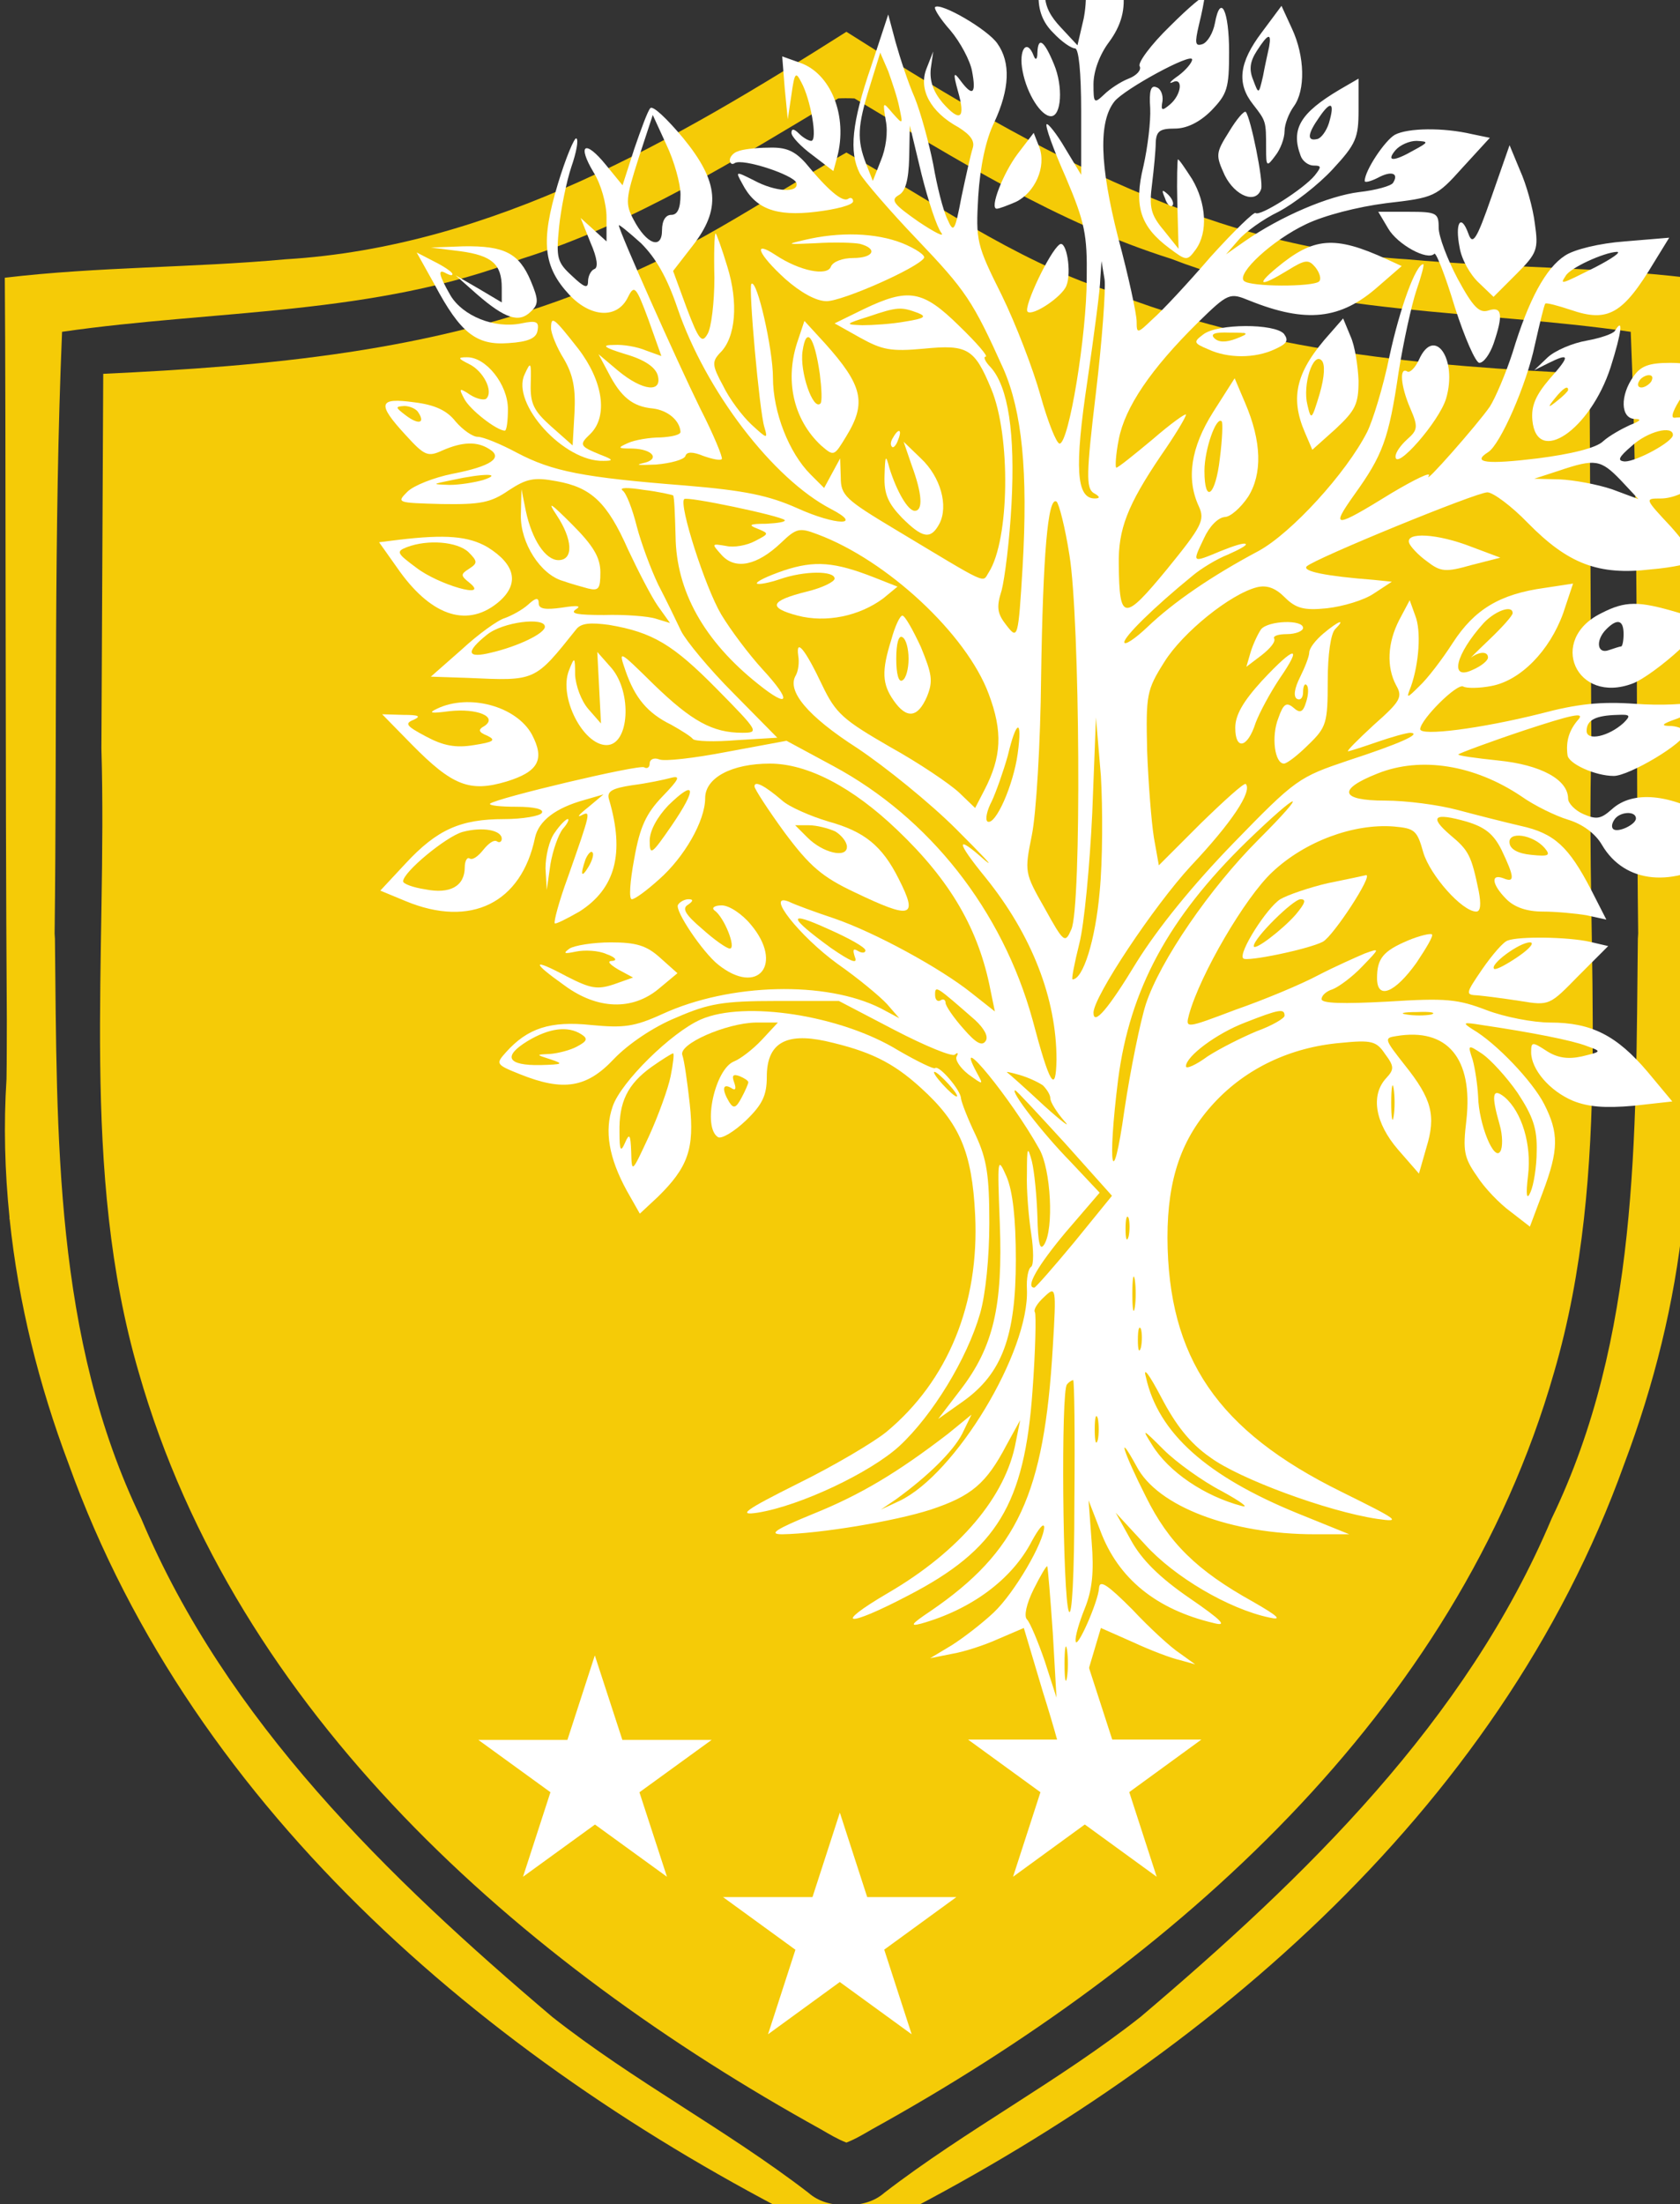 <svg xmlns:inkscape="http://www.inkscape.org/namespaces/inkscape" xmlns:sodipodi="http://sodipodi.sourceforge.net/DTD/sodipodi-0.dtd" xmlns="http://www.w3.org/2000/svg" xmlns:svg="http://www.w3.org/2000/svg" width="5.451mm" height="7.15mm" viewBox="0 0 5.451 7.15" version="1.1" id="svg1" xml:space="preserve" sodipodi:docname="automatic-save-0-2024_10_04_01_42_32-29676-1.svg" inkscape:version="1.3 (0e150ed6c4, 2023-07-21)"><rect x="0" y="0" width="5.451" height="7.15" fill="#333333" stroke="none"/><sodipodi:namedview id="namedview1" pagecolor="#ffffff" bordercolor="#666666" borderopacity="1.0" inkscape:showpageshadow="2" inkscape:pageopacity="0.0" inkscape:pagecheckerboard="0" inkscape:deskcolor="#d1d1d1" inkscape:document-units="mm" inkscape:zoom="2.7188833" inkscape:cx="217.55255" inkscape:cy="421.68048" inkscape:window-width="1920" inkscape:window-height="1001" inkscape:window-x="-9" inkscape:window-y="-9" inkscape:window-maximized="1" inkscape:current-layer="layer1"/><defs id="defs1"/><g inkscape:label="Layer 1" inkscape:groupmode="layer" id="layer1" style="display:inline" transform="translate(-41.907,-85.186)"><g id="g13" transform="matrix(0.08,0,0,0.08,33.451,27.772)" inkscape:export-filename="g13.svg" inkscape:export-xdpi="243.596" inkscape:export-ydpi="243.596"><path id="path12" style="fill:#f5cb07;fill-opacity:1" d="m 140.028,718.964 c -6.945,4.404 -14.339,8.722 -22.746,9.225 -3.789,0.348 -7.606,0.297 -11.387,0.748 0.048,5.997 0.013,20.082 0.082,30.081 -0.004,0.803 4.1e-4,1.607 -0.013,2.409 -0.12,1.873 -0.069,3.741 0.12,5.594 6.1e-4,0.024 7.1e-4,0.072 10e-4,0.096 0.002,-3e-5 0.004,-0.003 0.007,-0.003 0.353,3.386 1.183,6.717 2.39,9.917 5.108,14.25 17.451,24.548 30.643,31.094 0.264,0.226 0.578,0.341 0.904,0.377 0.327,-0.036 0.64,-0.151 0.904,-0.377 13.191,-6.546 25.537,-16.844 30.645,-31.094 1.206,-3.2 2.037,-6.531 2.39,-9.917 0.002,1.6e-4 0.004,0.003 0.007,0.003 6.1e-4,-0.023 7.1e-4,-0.073 10e-4,-0.096 0.188,-1.852 0.24,-3.72 0.12,-5.593 -0.014,-0.796 -0.01,-1.594 -0.014,-2.391 0.069,-10.001 0.032,-24.098 0.081,-30.099 -3.781,-0.451 -7.598,-0.399 -11.387,-0.748 -8.407,-0.503 -15.801,-4.821 -22.746,-9.225 z m 0,2.695 c 0.109,-3e-4 0.219,0.002 0.33,0.008 4.102,2.453 8.225,5.048 12.834,6.5 5.968,2.311 12.416,2.062 18.647,2.963 0.341,8.127 0.202,16.262 0.302,24.393 -0.006,0.063 -0.006,0.154 -0.013,0.214 -0.089,7.995 0.05,16.175 -3.498,23.516 -3.457,8.215 -9.997,14.543 -16.672,20.205 -3.302,2.603 -7.061,4.571 -10.385,7.127 -0.414,0.365 -0.951,0.508 -1.545,0.506 -0.594,0.003 -1.132,-0.14 -1.545,-0.506 -3.324,-2.556 -7.083,-4.524 -10.385,-7.127 -6.675,-5.662 -13.212,-11.989 -16.67,-20.205 -3.548,-7.341 -3.411,-15.521 -3.5,-23.516 -0.007,-0.06 -0.007,-0.149 -0.013,-0.212 0.101,-8.132 -0.039,-16.268 0.302,-24.396 6.231,-0.901 12.681,-0.652 18.648,-2.963 4.609,-1.452 8.73,-4.047 12.832,-6.5 0.111,-0.006 0.221,-0.008 0.33,-0.008 z m 0,2.201 c -3.447,1.946 -6.746,4.315 -10.561,5.588 -6.236,2.486 -12.94,3.077 -19.58,3.385 -0.025,5.064 -0.049,10.129 -0.074,15.193 0.247,8.429 -0.884,17.093 1.516,25.305 3.956,13.819 15.469,23.941 27.664,30.684 0.336,0.195 0.672,0.398 1.035,0.539 0.363,-0.141 0.701,-0.344 1.037,-0.539 12.195,-6.743 23.706,-16.864 27.662,-30.684 2.399,-8.212 1.269,-16.875 1.516,-25.305 -0.025,-5.064 -0.049,-10.129 -0.074,-15.193 -6.64,-0.307 -13.344,-0.899 -19.58,-3.385 -3.814,-1.272 -7.113,-3.642 -10.561,-5.588 z m -32.246,29.534 c 7.5e-4,0.006 10e-4,0.007 0.002,0.013 2.3e-4,0.01 -2.2e-4,0.017 0,0.026 -5.1e-4,-0.013 -0.001,-0.026 -0.002,-0.039 z m 64.492,0.003 c -3.9e-4,0.01 -0.001,0.02 -0.002,0.03 1.7e-4,-0.007 -1.8e-4,-0.013 0,-0.02 5.7e-4,-0.004 10e-4,-0.005 0.002,-0.01 z"/></g><g transform="matrix(0.002,0,0,-0.002,40.255,92.923)" fill="#000000" stroke="none" id="g48" style="fill:#ffffff"><path d="m 2541,3972 c -38,-76 -40,-124 -6,-157 13,-14 29,-25 35,-25 6,0 10,-38 10,-102 v -103 l -26,43 c -14,24 -28,41 -30,39 -3,-2 11,-41 31,-86 31,-73 35,-93 34,-164 0,-92 -29,-268 -44,-268 -5,0 -19,35 -31,78 -12,43 -40,116 -63,163 -41,82 -42,88 -38,160 3,47 12,92 26,120 25,54 27,97 5,128 -16,23 -92,67 -101,59 -2,-3 9,-20 25,-38 16,-19 32,-49 35,-66 7,-37 1,-42 -19,-15 -11,15 -12,12 -4,-17 13,-45 4,-52 -25,-19 -15,18 -21,35 -19,55 l 4,28 -11,-28 c -13,-33 6,-70 52,-95 19,-12 27,-22 23,-34 -3,-9 -11,-45 -18,-78 -11,-58 -13,-60 -23,-37 -7,14 -17,54 -23,89 -7,35 -20,83 -30,108 -11,25 -24,65 -31,90 l -12,45 -28,-85 c -31,-90 -36,-138 -18,-173 7,-12 48,-60 93,-107 79,-83 90,-99 140,-210 30,-69 40,-166 31,-321 -7,-117 -8,-118 -26,-95 -15,19 -17,29 -8,57 5,19 13,82 16,140 6,114 -5,190 -34,222 -9,9 -12,17 -8,17 5,0 -15,23 -43,50 -59,58 -82,62 -155,27 l -47,-23 41,-23 c 36,-20 50,-23 104,-18 71,7 82,0 109,-65 32,-76 30,-245 -4,-298 -11,-17 3,-23 -152,70 -80,48 -88,55 -88,84 l -1,31 -13,-24 -13,-24 -22,22 c -35,35 -61,101 -61,157 0,46 -26,161 -35,152 -5,-5 13,-206 21,-232 6,-20 5,-20 -21,4 -15,14 -36,42 -46,63 -18,33 -18,39 -5,53 26,25 30,82 12,140 -9,30 -18,54 -19,54 -2,0 -3,-33 -2,-72 0,-40 -5,-81 -11,-91 -9,-16 -14,-11 -34,42 l -22,60 31,40 c 47,60 44,104 -15,176 -26,31 -49,53 -53,48 -4,-4 -15,-34 -26,-66 l -19,-59 -27,33 c -34,42 -47,33 -20,-12 12,-19 21,-51 21,-73 v -39 l -21,19 -21,19 16,-40 c 11,-25 13,-41 6,-43 -5,-2 -10,-11 -10,-20 0,-12 -6,-10 -26,9 -24,22 -26,29 -21,79 3,30 12,74 20,98 8,23 12,44 8,46 -3,2 -17,-31 -30,-74 -28,-93 -24,-134 19,-180 35,-37 78,-39 95,-3 10,20 13,17 33,-37 l 21,-59 -25,9 c -14,6 -37,10 -52,9 -21,0 -17,-4 19,-15 31,-9 48,-21 52,-34 8,-29 -24,-26 -64,7 l -32,27 16,-30 c 20,-39 39,-55 72,-58 25,-3 44,-20 45,-38 0,-5 -15,-8 -32,-9 -18,0 -42,-4 -53,-9 -18,-8 -17,-9 7,-9 34,-1 46,-18 16,-24 -13,-3 -3,-3 22,-2 24,2 46,8 48,14 2,7 12,7 29,0 14,-5 28,-8 30,-5 2,2 -13,39 -35,82 -37,75 -132,288 -132,297 0,2 16,-11 36,-29 24,-24 42,-55 59,-105 46,-135 155,-277 249,-326 54,-28 8,-27 -54,1 -47,21 -86,29 -182,37 -166,13 -216,23 -273,53 -26,14 -55,26 -64,26 -8,0 -24,11 -36,25 -14,18 -34,27 -67,31 -58,8 -61,-2 -14,-53 31,-34 36,-36 60,-25 32,14 56,15 76,2 23,-14 2,-28 -60,-40 -30,-6 -63,-19 -73,-29 -18,-18 -17,-18 55,-20 63,-1 80,2 109,22 29,19 41,22 78,15 56,-10 82,-34 116,-111 16,-34 37,-75 48,-91 l 20,-28 -23,7 c -12,4 -50,7 -84,6 -42,0 -56,2 -46,9 10,6 3,7 -22,3 -28,-4 -38,-2 -38,7 0,10 -5,9 -17,-2 -10,-9 -27,-18 -38,-22 -11,-3 -43,-26 -70,-51 l -50,-44 60,-2 c 111,-5 108,-6 176,79 8,10 23,11 53,7 71,-12 104,-32 175,-104 68,-69 69,-71 41,-71 -48,0 -82,19 -143,78 -58,57 -58,57 -46,22 15,-43 35,-68 74,-87 16,-9 32,-19 35,-23 3,-4 35,-5 71,-2 l 66,4 -71,72 c -39,39 -77,85 -85,101 -8,17 -24,50 -37,75 -12,25 -28,68 -35,95 -7,28 -17,54 -23,58 -6,5 9,5 34,1 25,-3 46,-8 48,-9 2,-2 3,-31 4,-66 1,-89 46,-170 134,-240 51,-41 55,-28 7,24 -22,24 -52,64 -67,89 -26,44 -69,178 -60,187 4,5 156,-27 163,-34 2,-3 -11,-5 -30,-6 -27,0 -30,-2 -14,-8 19,-8 19,-8 -4,-20 -13,-7 -34,-11 -47,-8 -24,4 -24,4 -7,-15 22,-24 57,-17 96,20 25,24 30,25 59,14 113,-42 242,-162 278,-259 23,-61 21,-102 -7,-156 l -15,-29 -26,25 c -15,14 -65,48 -112,74 -76,44 -88,54 -110,100 -28,59 -43,77 -39,48 2,-11 0,-25 -4,-32 -15,-25 19,-66 100,-118 45,-30 118,-89 160,-131 43,-43 64,-65 47,-51 -48,43 -48,32 1,-28 75,-93 115,-196 115,-295 -1,-57 -11,-41 -39,65 -49,177 -167,327 -323,411 l -76,41 -97,-18 c -52,-10 -102,-16 -110,-12 -8,3 -15,0 -15,-7 0,-6 -4,-9 -9,-6 -8,5 -240,-50 -250,-59 -2,-3 17,-5 43,-5 29,0 45,-4 41,-10 -3,-5 -31,-10 -61,-10 -71,0 -109,-17 -160,-72 l -41,-44 41,-17 c 106,-44 188,-3 210,103 6,27 33,48 80,61 l 31,9 -25,-21 c -14,-11 -19,-17 -11,-13 16,8 16,7 -22,-101 -14,-38 -23,-72 -21,-74 1,-2 19,7 40,19 58,37 74,94 48,182 -4,13 5,18 38,23 24,3 52,9 63,12 16,4 12,-3 -14,-30 -27,-28 -37,-50 -46,-101 -7,-37 -9,-66 -4,-66 5,0 24,14 44,32 41,36 75,95 75,132 0,33 43,56 105,56 61,0 134,-38 207,-108 86,-82 132,-161 151,-260 l 7,-34 -38,30 c -50,40 -156,98 -223,121 -30,10 -63,22 -73,27 -40,16 17,-56 79,-101 33,-23 69,-53 80,-65 l 20,-23 -30,16 c -89,45 -245,41 -354,-9 -46,-21 -63,-23 -116,-18 -66,7 -103,-5 -138,-44 -17,-19 -17,-20 23,-36 70,-28 108,-22 152,25 23,24 64,52 101,67 53,23 76,27 163,27 h 101 l 90,-47 c 50,-26 94,-44 98,-40 5,4 6,3 3,-3 -3,-5 5,-18 19,-29 25,-18 25,-18 13,4 -39,73 57,-44 102,-125 19,-33 24,-130 8,-155 -7,-11 -10,2 -11,45 -1,33 -5,74 -9,90 -7,26 -8,23 -8,-20 -1,-27 3,-72 7,-98 4,-26 4,-50 0,-53 -5,-3 -8,-19 -7,-37 4,-101 -116,-300 -207,-343 l -30,-14 25,17 c 51,37 92,77 107,106 l 15,31 -38,-31 c -82,-63 -142,-99 -219,-130 -61,-25 -73,-33 -50,-33 61,1 182,21 241,40 66,22 90,42 123,105 l 22,40 -7,-35 c -16,-89 -92,-178 -207,-245 -92,-54 -68,-57 33,-4 143,74 188,148 201,331 5,67 6,124 4,128 -3,4 4,15 15,25 19,18 20,17 14,-81 -14,-239 -57,-332 -199,-429 -30,-20 -34,-25 -15,-20 82,23 148,72 180,134 11,20 19,30 20,23 0,-24 -48,-107 -82,-139 -18,-17 -49,-41 -68,-53 l -35,-21 35,7 c 19,3 53,14 75,24 l 42,18 31,-104 c 18,-57 33,-111 33,-121 1,-10 5,3 9,29 5,26 18,81 30,122 l 22,74 52,-23 c 28,-13 62,-26 76,-29 l 25,-7 -25,18 c -14,9 -49,41 -77,71 -40,40 -53,49 -54,35 -1,-22 -37,-103 -38,-86 -1,7 6,31 15,53 12,30 15,59 11,108 l -5,67 19,-49 c 29,-78 91,-128 184,-150 23,-6 14,4 -40,41 -48,33 -77,62 -94,93 l -25,45 48,-52 c 47,-52 135,-104 201,-118 22,-5 15,2 -27,26 -90,50 -136,95 -173,170 -36,71 -49,111 -15,49 34,-65 153,-110 289,-110 h 56 l -84,34 c -147,60 -226,130 -246,221 -5,18 5,5 25,-33 23,-44 46,-74 79,-97 47,-35 191,-88 271,-100 41,-6 35,-2 -58,44 -201,99 -281,217 -282,412 0,96 23,162 76,219 52,56 124,90 205,97 50,5 58,3 72,-18 15,-20 15,-25 2,-39 -26,-28 -18,-73 19,-116 l 34,-39 12,42 c 16,52 9,79 -35,134 -33,42 -34,44 -14,47 83,14 125,-36 114,-136 -6,-50 -4,-61 17,-91 12,-19 37,-45 55,-58 l 31,-24 21,56 c 26,69 26,96 2,143 -19,37 -78,99 -116,121 -17,11 -16,12 15,7 81,-12 147,-25 170,-34 25,-9 25,-9 -8,-17 -23,-5 -40,-2 -57,9 -23,15 -25,15 -25,-2 0,-28 30,-63 68,-79 25,-10 52,-12 98,-8 l 63,7 -40,48 c -50,59 -91,80 -158,80 -28,0 -74,9 -103,20 -47,18 -66,20 -160,14 -74,-4 -108,-3 -108,4 0,6 8,13 18,16 10,4 32,20 48,37 29,30 29,30 4,21 -14,-6 -48,-21 -75,-35 -28,-15 -88,-40 -134,-56 -82,-31 -82,-31 -76,-8 18,65 91,190 135,231 53,50 132,79 197,74 34,-3 38,-6 48,-42 11,-37 63,-96 86,-96 7,0 8,12 4,33 -12,58 -16,66 -46,91 -35,30 -27,37 26,22 30,-9 44,-20 57,-46 21,-44 22,-54 3,-46 -21,8 -19,-10 5,-34 13,-13 33,-20 59,-20 21,0 53,-3 71,-6 l 32,-7 -25,49 c -36,69 -59,91 -114,103 -26,6 -73,18 -103,26 -30,8 -82,15 -117,15 -73,0 -78,18 -12,44 70,28 157,14 233,-37 21,-15 56,-32 76,-38 23,-7 44,-22 55,-41 37,-63 116,-70 193,-19 l 41,27 -56,35 c -67,40 -128,46 -162,15 -18,-16 -25,-17 -46,-8 -14,6 -25,18 -25,25 0,31 -44,55 -113,62 -38,4 -67,8 -65,10 2,2 50,20 107,39 76,25 98,30 88,18 -15,-17 -21,-35 -18,-58 1,-14 45,-34 75,-34 25,0 116,54 116,70 0,5 -10,10 -22,11 -19,0 -17,3 9,12 18,7 38,18 45,25 11,11 8,12 -13,3 -15,-5 -60,-7 -100,-4 -56,4 -94,0 -154,-16 -96,-24 -195,-37 -195,-25 1,16 60,75 70,69 5,-3 26,-3 46,1 47,9 94,57 116,118 l 16,48 -46,-7 c -73,-10 -114,-35 -149,-89 -18,-28 -42,-59 -54,-70 -21,-21 -22,-21 -14,-1 13,37 17,90 7,115 l -9,25 -17,-32 c -19,-37 -21,-76 -5,-106 11,-19 7,-26 -36,-64 -26,-24 -45,-43 -42,-43 2,0 24,7 47,15 23,8 48,15 54,15 20,-1 -18,-18 -101,-45 -80,-27 -85,-30 -186,-134 -66,-68 -122,-137 -157,-193 -46,-76 -70,-104 -70,-82 0,26 98,173 158,238 66,70 100,121 89,133 -3,2 -35,-27 -73,-64 l -68,-68 -8,45 c -4,25 -9,88 -11,141 -2,91 -1,98 28,144 30,48 107,110 150,121 16,4 30,-1 45,-16 18,-18 31,-22 69,-18 26,3 60,13 76,24 l 29,19 -29,3 c -78,6 -117,14 -109,22 14,13 275,120 293,120 9,0 39,-22 66,-50 65,-66 114,-85 199,-75 36,3 68,10 71,15 2,4 -15,28 -38,54 -43,46 -43,46 -17,46 38,0 88,38 117,88 l 25,42 -53,1 c -30,1 -60,1 -66,0 -8,-1 -2,14 12,35 14,20 25,41 25,45 0,5 -20,9 -44,9 -35,0 -48,-5 -60,-22 -22,-31 -21,-68 2,-69 12,0 10,-3 -8,-10 -13,-6 -33,-17 -43,-26 -11,-11 -52,-21 -107,-28 -82,-10 -107,-7 -80,10 20,12 63,111 76,174 8,35 15,65 17,67 1,2 20,-3 41,-10 61,-21 85,-7 136,78 l 24,39 -72,-6 c -41,-3 -82,-13 -97,-23 -31,-20 -59,-71 -85,-157 -11,-34 -28,-74 -37,-88 -20,-29 -110,-131 -99,-112 4,7 -23,-6 -60,-28 -94,-58 -100,-58 -61,-3 46,64 56,90 72,199 8,50 21,109 29,133 8,23 13,42 11,42 -12,0 -38,-71 -55,-150 -10,-49 -27,-104 -36,-122 -34,-67 -123,-164 -176,-193 -77,-41 -138,-83 -180,-123 -21,-20 -38,-31 -38,-25 0,9 46,55 111,108 13,11 39,27 57,34 18,8 31,15 29,17 -2,3 -20,-3 -40,-11 -48,-20 -47,-20 -28,20 9,20 23,34 34,35 9,0 26,15 38,33 23,37 22,89 -5,152 l -17,40 -35,-55 c -36,-57 -44,-108 -23,-153 10,-22 5,-32 -52,-102 -70,-85 -77,-84 -78,8 -1,57 14,96 68,176 23,33 41,63 41,67 0,3 -24,-14 -54,-40 -30,-25 -56,-46 -59,-46 -2,0 -1,21 4,46 10,52 52,114 128,189 50,49 52,49 84,36 92,-37 148,-31 209,23 l 38,33 -24,11 c -85,39 -119,36 -179,-14 -35,-29 -26,-31 18,-4 29,18 34,18 45,5 7,-9 10,-19 6,-23 -10,-9 -112,-9 -122,1 -12,12 46,66 101,92 29,14 83,28 130,34 78,9 81,10 124,58 l 44,48 -29,6 c -47,11 -104,10 -125,-1 -16,-9 -49,-58 -49,-75 0,-3 9,-1 21,5 22,12 35,8 25,-8 -3,-5 -28,-12 -55,-15 -49,-6 -127,-39 -186,-80 l -30,-21 20,23 c 11,13 40,34 65,46 25,13 65,44 88,69 38,41 42,51 42,96 v 51 l -31,-18 c -64,-38 -79,-64 -63,-107 3,-9 13,-16 21,-16 13,0 13,-2 2,-16 -18,-22 -89,-67 -96,-61 -2,3 -35,-29 -73,-71 -37,-43 -79,-88 -94,-101 -25,-24 -26,-24 -26,-4 0,12 -13,73 -30,136 -30,118 -32,188 -6,221 16,20 126,80 126,68 0,-5 -10,-17 -22,-26 -13,-9 -17,-14 -10,-11 18,9 15,-20 -4,-36 -13,-11 -15,-10 -12,6 1,10 -3,20 -10,22 -9,4 -12,-6 -10,-34 1,-21 -4,-63 -11,-94 -16,-65 -5,-98 42,-133 28,-21 29,-21 43,-2 20,28 17,75 -6,114 -11,17 -21,32 -23,32 -1,0 -2,-33 -1,-72 l 2,-73 -24,30 c -21,25 -24,37 -19,75 3,25 6,55 6,68 1,18 7,22 31,22 19,0 40,10 59,29 26,27 29,36 29,95 0,68 -14,96 -23,47 -3,-16 -12,-31 -20,-34 -12,-4 -13,1 -6,31 5,20 9,41 9,45 0,5 -25,-16 -56,-47 -31,-30 -53,-60 -49,-65 3,-6 -5,-15 -18,-20 -13,-5 -31,-17 -40,-26 -16,-15 -17,-14 -17,17 0,21 10,48 25,68 40,54 31,108 -34,204 l -19,29 z m 43,-134 -10,-43 -27,29 c -33,35 -34,61 -5,128 l 22,51 14,-61 c 11,-44 12,-73 6,-104 z m -299,-144 c 6,-28 6,-28 -11,-9 -16,19 -16,19 -11,-12 4,-19 0,-46 -8,-65 l -13,-33 -11,28 c -15,39 -14,61 6,125 l 17,55 13,-30 c 6,-17 15,-43 18,-59 z m 697,-25 c -4,-13 -13,-25 -19,-26 -17,-4 -16,8 3,35 19,28 26,25 16,-9 z M 1930,3553 c 0,-23 -5,-33 -15,-33 -9,0 -15,-9 -15,-25 0,-32 -25,-23 -46,17 -14,26 -13,34 8,100 l 23,70 22,-48 c 13,-27 23,-64 23,-81 z m 423,-62 c 6,-8 -10,0 -37,18 -40,28 -46,35 -32,43 11,6 16,24 17,61 l 1,52 19,-79 c 11,-44 25,-86 32,-95 z m 767,134 c -33,-19 -46,-19 -30,0 7,8 22,15 34,15 20,-1 20,-2 -4,-15 z m 294,-190 c -56,-28 -58,-29 -48,-14 7,13 62,38 83,39 8,0 -8,-11 -35,-25 z m -810,-203 c -16,-133 -16,-155 -4,-163 11,-6 11,-9 2,-9 -30,0 -33,50 -12,190 11,76 21,151 21,166 l 2,29 5,-30 c 2,-16 -4,-99 -14,-183 z m -289,129 c 15,-6 11,-9 -20,-14 -22,-4 -53,-6 -70,-6 -29,1 -28,2 10,14 47,16 53,16 80,6 z m 1190,-111 c -3,-5 -11,-10 -16,-10 -6,0 -7,5 -4,10 3,6 11,10 16,10 6,0 7,-4 4,-10 z m -2000,-51 c 11,-17 0,-20 -21,-4 -17,13 -17,14 -2,15 9,0 20,-5 23,-11 z m 1300,-74 c -7,-61 -25,-75 -25,-20 0,34 19,89 28,80 2,-2 1,-29 -3,-60 z m 735,38 c 0,-11 -59,-43 -78,-43 -13,1 -10,7 11,25 26,24 67,34 67,18 z m -85,-73 29,-31 -43,16 c -24,8 -62,15 -85,16 l -41,1 40,13 c 59,20 68,18 100,-15 z m -1845,0 c -14,-4 -38,-8 -55,-8 -29,1 -29,1 5,8 50,11 83,11 50,0 z m 951,-122 c 17,-103 20,-571 3,-607 -10,-23 -12,-22 -43,34 -33,58 -33,59 -21,119 7,34 14,149 15,256 3,199 11,294 25,285 4,-3 14,-42 21,-87 z m 719,-94 c 0,-4 -17,-23 -38,-43 -21,-20 -34,-33 -28,-28 13,9 26,9 26,-1 0,-5 -11,-14 -25,-20 -38,-18 -28,25 18,76 19,20 47,30 47,16 z m -1570,-22 c 0,-11 -44,-32 -87,-42 -40,-10 -42,1 -7,29 26,21 94,29 94,13 z m 1750,-156 c -24,-22 -60,-30 -60,-13 0,18 15,25 50,26 21,1 22,-1 10,-13 z m -850,-274 c -7,-79 -27,-142 -44,-142 -2,0 3,26 11,58 8,31 17,127 21,212 l 6,155 8,-95 c 3,-52 3,-137 -2,-188 z m -133,224 c -7,-51 -36,-117 -49,-110 -4,3 -1,18 7,33 7,15 19,49 26,74 14,59 24,61 16,3 z m -561,-116 c -33,-48 -36,-50 -36,-25 0,16 12,38 30,57 45,44 47,28 6,-32 z m 951,-24 c -78,-78 -159,-196 -182,-266 -9,-28 -25,-106 -35,-173 -19,-135 -28,-93 -10,51 19,146 82,262 208,385 89,86 104,88 19,3 z m 613,35 c 0,-10 -30,-24 -37,-17 -3,3 -2,9 2,15 8,13 35,15 35,2 z m -1840,-33 c 0,-5 -4,-7 -8,-4 -5,3 -14,-4 -22,-14 -8,-10 -17,-17 -22,-14 -4,3 -8,-4 -8,-14 0,-31 -24,-44 -64,-36 -20,3 -36,9 -36,13 0,15 69,72 96,80 33,9 64,3 64,-11 z m 1692,-15 c 10,-12 7,-14 -22,-11 -21,2 -34,9 -35,19 -3,20 38,14 57,-8 z m -1551,-30 c -12,-20 -14,-14 -5,12 4,9 9,14 11,11 3,-2 0,-13 -6,-23 z m 449,-136 c 0,-4 -5,-5 -12,-1 -8,5 -9,2 -5,-10 5,-12 -7,-7 -39,15 -70,51 -71,61 -5,31 34,-15 61,-30 61,-35 z m 178,-113 c 15,-14 22,-27 17,-34 -6,-9 -16,-3 -36,20 -16,18 -29,37 -29,42 0,5 -4,7 -8,4 -5,-3 -9,1 -9,9 0,16 2,14 65,-41 z m 502,7 c 0,-4 -20,-16 -45,-25 -24,-10 -60,-28 -80,-41 -19,-14 -35,-21 -35,-16 0,16 49,53 96,71 56,22 64,23 64,11 z m 238,2 c -10,-2 -28,-2 -40,0 -13,2 -5,4 17,4 22,1 32,-1 23,-4 z m -1379,-32 c 11,-7 10,-11 -7,-20 -11,-6 -31,-11 -44,-12 -23,-1 -23,-1 2,-9 21,-7 19,-8 -17,-9 -54,-1 -62,14 -21,39 35,21 65,25 87,11 z m 1519,-95 c 25,-38 32,-58 31,-95 0,-25 -5,-55 -10,-66 -6,-14 -8,-6 -4,27 6,50 -10,103 -38,127 -20,16 -22,4 -8,-45 5,-17 5,-37 1,-43 -10,-17 -35,44 -36,89 -1,19 -5,46 -9,60 -8,24 -8,25 16,9 13,-9 39,-37 57,-63 z m -770,12 c 6,-6 12,-15 12,-21 0,-6 10,-22 22,-36 13,-14 -2,-3 -32,24 -30,28 -57,52 -60,54 -3,2 6,0 20,-4 14,-4 31,-12 38,-17 z m 569,-50 c -2,-13 -4,-3 -4,22 0,25 2,35 4,23 2,-13 2,-33 0,-45 z m -533,-44 76,-85 -61,-75 c -34,-41 -63,-74 -65,-74 -15,0 5,35 51,90 l 55,64 -48,51 c -46,47 -98,115 -89,115 2,0 38,-39 81,-86 z m 103,-151 c -3,-10 -5,-4 -5,12 0,17 2,24 5,18 2,-7 2,-21 0,-30 z m 10,-115 c -2,-13 -4,-3 -4,22 0,25 2,35 4,23 2,-13 2,-33 0,-45 z m 10,-65 c -3,-10 -5,-4 -5,12 0,17 2,24 5,18 2,-7 2,-21 0,-30 z m -108,-250 c 0,-120 -4,-190 -9,-178 -10,23 -13,359 -3,368 3,4 8,7 10,7 2,0 3,-89 2,-197 z m 38,100 c -3,-10 -5,-2 -5,17 0,19 2,27 5,18 2,-10 2,-26 0,-35 z m 201,-83 c 31,-17 46,-28 32,-24 -60,16 -118,55 -145,99 -17,27 -16,27 19,-8 20,-20 63,-51 94,-67 z m -274,-230 6,-105 -19,59 c -11,32 -24,63 -29,68 -5,5 -1,25 11,49 11,22 21,39 22,37 1,-2 5,-50 9,-108 z m 23,-72 c -2,-13 -4,-3 -4,22 0,25 2,35 4,23 2,-13 2,-33 0,-45 z" id="path3-4" style="fill:#ffffff"/><path d="m 2873,3816 c -37,-49 -41,-83 -14,-117 21,-27 21,-27 21,-71 0,-30 1,-31 15,-12 8,10 15,28 15,40 0,11 7,29 15,40 19,26 18,81 -3,126 l -17,37 z m 12,-23 c -2,-10 -7,-31 -10,-48 -7,-30 -7,-30 -16,-6 -7,17 -5,30 6,47 18,28 24,30 20,7 z" id="path4-4" style="fill:#ffffff"/><path d="m 2509,3783 c 0,-11 -3,-13 -6,-5 -11,29 -25,10 -18,-25 7,-37 30,-73 46,-73 17,0 20,48 5,84 -16,39 -26,46 -27,19 z" id="path5-9" style="fill:#ffffff"/><path d="m 2099,3726 5,-51 6,40 c 5,36 7,38 16,20 15,-27 27,-95 16,-95 -4,0 -13,5 -20,12 -8,8 -12,8 -12,1 0,-6 15,-22 34,-36 l 34,-26 6,22 c 18,67 -10,137 -61,154 l -28,10 z" id="path6-1" style="fill:#ffffff"/><path d="m 2820,3655 c -22,-35 -22,-38 -7,-71 17,-34 51,-47 59,-22 4,12 -17,116 -25,125 -3,2 -15,-12 -27,-32 z" id="path7-9" style="fill:#ffffff"/><path d="m 2477,3619 c -24,-32 -46,-89 -34,-89 4,0 17,5 31,11 31,15 50,57 38,89 l -9,23 z" id="path8-6" style="fill:#ffffff"/><path d="m 2023,3623 c -7,-2 -13,-9 -13,-14 0,-6 4,-8 8,-5 13,8 95,-19 100,-32 5,-17 -34,-15 -69,4 -30,15 -30,15 -19,-5 21,-41 54,-54 120,-46 33,4 60,11 60,17 0,5 -4,7 -8,4 -9,-6 -32,13 -69,58 -18,20 -32,26 -60,25 -21,0 -44,-3 -50,-6 z" id="path9-5" style="fill:#ffffff"/><path d="m 3246,3550 c -25,-72 -31,-80 -38,-60 -12,33 -22,17 -14,-23 3,-19 17,-44 31,-57 l 24,-23 37,37 c 34,34 36,40 30,82 -3,25 -14,64 -24,86 l -17,41 z" id="path10-7" style="fill:#ffffff"/><path d="m 2716,3547 c 3,-10 9,-15 12,-12 3,3 0,11 -7,18 -10,9 -11,8 -5,-6 z" id="path12-2" style="fill:#ffffff"/><path d="m 3078,3498 c 15,-26 64,-53 75,-41 3,2 18,-36 33,-86 16,-50 34,-91 40,-91 7,0 17,14 23,31 16,47 14,61 -8,54 -15,-5 -25,5 -50,51 -17,32 -31,69 -31,83 0,24 -3,26 -49,26 h -49 z" id="path13-8" style="fill:#ffffff"/><path d="m 2130,3479 c -30,-7 -27,-7 19,-5 30,2 62,1 72,-1 30,-8 22,-23 -11,-23 -17,0 -33,-6 -36,-14 -6,-16 -51,-7 -90,19 -38,25 -28,1 16,-39 25,-22 50,-36 67,-36 26,0 148,54 158,70 3,4 -13,15 -35,24 -43,17 -102,19 -160,5 z" id="path14-0" style="fill:#ffffff"/><path d="m 2545,3472 c -16,-11 -59,-102 -52,-109 8,-8 56,24 63,42 9,22 0,75 -11,67 z" id="path15-6" style="fill:#ffffff"/><path d="m 1573,3461 c 51,-7 67,-21 67,-59 v -24 l -37,22 -38,22 35,-31 c 45,-39 68,-47 87,-28 13,12 13,19 0,50 -19,45 -43,57 -109,56 l -53,-2 z" id="path16-4" style="fill:#ffffff"/><path d="m 1531,3407 c 42,-79 68,-99 120,-95 32,2 45,8 47,20 3,15 -2,17 -26,12 -44,-9 -95,12 -115,45 -19,33 -22,45 -7,36 6,-3 10,-4 10,-1 0,3 -13,12 -29,20 l -29,15 z" id="path17-1" style="fill:#ffffff"/><path d="m 1720,3336 c 0,-8 9,-31 21,-50 15,-26 19,-48 17,-87 l -3,-53 -35,31 c -28,25 -34,37 -33,69 1,36 0,37 -10,15 -22,-47 64,-142 128,-140 17,0 16,2 -5,10 -34,14 -35,16 -16,34 29,29 20,86 -20,138 -40,51 -44,54 -44,33 z" id="path18-4" style="fill:#ffffff"/><path d="m 2121,3318 c -23,-65 -8,-130 37,-172 21,-18 21,-18 41,15 33,54 27,82 -35,151 l -33,36 z m 35,-56 c 3,-24 4,-45 1,-48 -12,-12 -34,52 -29,85 6,41 19,25 28,-37 z" id="path19-3" style="fill:#ffffff"/><path d="m 2984,3328 c -55,-61 -66,-103 -41,-161 l 12,-28 38,34 c 32,30 37,40 37,78 -1,24 -6,57 -13,72 l -12,29 z m -17,-98 c -13,-43 -14,-44 -20,-18 -8,32 9,86 23,72 6,-6 5,-26 -3,-54 z" id="path20-3" style="fill:#ffffff"/><path d="m 2778,3326 c -16,-12 -16,-14 8,-24 32,-15 76,-15 108,0 20,9 23,14 15,25 -15,17 -108,17 -131,-1 z m 53,-7 c -16,-6 -28,-6 -35,1 -7,7 1,10 25,9 32,0 33,-1 10,-10 z" id="path21-9" style="fill:#ffffff"/><path d="m 3446,3332 c -3,-5 -24,-12 -46,-16 -23,-4 -51,-16 -63,-27 l -22,-21 22,11 c 36,18 37,13 3,-25 -23,-27 -30,-44 -28,-67 7,-75 94,-16 127,86 18,57 21,82 7,59 z m -76,-96 c 0,-2 -8,-10 -17,-17 -16,-13 -17,-12 -4,4 13,16 21,21 21,13 z" id="path22-1" style="fill:#ffffff"/><path d="m 3128,3285 c -6,-13 -15,-22 -19,-19 -13,8 -11,-23 5,-60 13,-30 12,-35 -5,-50 -10,-9 -19,-21 -19,-28 0,-24 71,57 82,94 19,64 -19,119 -44,63 z" id="path23-8" style="fill:#ffffff"/><path d="m 1587,3278 c 23,-11 40,-44 28,-56 -3,-3 -15,-1 -26,6 -18,12 -19,11 -10,-6 9,-18 53,-52 66,-52 3,0 5,16 5,35 0,40 -36,85 -67,84 -15,0 -14,-2 4,-11 z" id="path24-6" style="fill:#ffffff"/><path d="m 2275,3159 c -4,-6 -5,-12 -2,-15 2,-3 7,2 10,11 7,17 1,20 -8,4 z" id="path25-1" style="fill:#ffffff"/><path d="m 2305,3114 c 17,-46 19,-74 5,-74 -11,0 -29,31 -41,69 -6,23 -7,22 -8,-12 -1,-30 6,-45 28,-68 34,-34 47,-36 61,-10 15,29 2,76 -30,106 l -28,27 z" id="path26-2" style="fill:#ffffff"/><path d="m 1671,3033 c -1,-45 32,-97 69,-107 11,-4 29,-9 40,-12 17,-4 20,-1 20,26 0,24 -11,43 -46,78 -35,35 -41,39 -25,15 26,-39 28,-73 3,-73 -21,0 -43,33 -53,80 l -7,35 z" id="path27-4" style="fill:#ffffff"/><path d="m 1473,2993 -32,-4 34,-48 c 53,-73 111,-91 161,-48 33,29 26,60 -19,88 -31,18 -68,21 -144,12 z m 113,-20 c 15,-15 15,-18 1,-27 -14,-9 -14,-11 1,-23 33,-27 -51,-3 -87,25 -31,23 -33,26 -15,33 34,13 82,9 100,-8 z" id="path28" style="fill:#ffffff"/><path d="m 3112,2988 c 2,-6 15,-20 29,-30 22,-17 30,-18 72,-6 l 47,12 -48,18 c -54,21 -106,24 -100,6 z" id="path29" style="fill:#ffffff"/><path d="m 2097,2943 c -26,-9 -45,-18 -43,-21 3,-2 19,1 37,7 40,14 89,14 89,1 0,-5 -20,-15 -45,-21 -60,-15 -64,-26 -15,-39 46,-12 100,-1 139,28 l 23,19 -38,15 c -64,25 -96,28 -147,11 z" id="path30" style="fill:#ffffff"/><path d="m 3424,2874 c -88,-43 -41,-149 51,-114 16,6 50,31 76,55 l 48,45 -51,15 c -64,19 -85,19 -124,-1 z m 36,-34 c 0,-11 -2,-20 -4,-20 -2,0 -11,-3 -20,-6 -19,-7 -22,16 -4,34 18,18 28,15 28,-8 z" id="path31" style="fill:#ffffff"/><path d="m 2272,2831 c -16,-51 -15,-72 4,-99 21,-30 39,-28 54,7 10,25 8,36 -10,80 -13,28 -26,51 -30,51 -4,0 -12,-17 -18,-39 z m 28,-31 c 0,-16 -4,-32 -10,-35 -6,-4 -10,10 -10,35 0,25 4,39 10,35 6,-3 10,-19 10,-35 z" id="path32" style="fill:#ffffff"/><path d="m 2872,2848 c -5,-7 -13,-24 -17,-37 l -7,-24 25,19 c 14,11 23,22 20,27 -2,4 7,7 21,7 14,0 26,5 26,10 0,14 -56,12 -68,-2 z" id="path33" style="fill:#ffffff"/><path d="m 2973,2841 c -13,-11 -23,-24 -23,-31 0,-6 -7,-24 -15,-40 -9,-18 -11,-31 -5,-35 6,-3 10,2 10,11 0,10 3,15 6,11 3,-3 3,-15 -1,-27 -5,-17 -10,-19 -21,-9 -11,9 -16,6 -24,-17 -12,-30 -6,-74 9,-74 5,0 23,14 40,31 29,28 31,35 31,103 0,43 5,77 12,84 18,18 6,14 -19,-7 z" id="path34" style="fill:#ffffff"/><path d="m 1798,2753 3,-58 -21,24 c -11,13 -20,37 -21,55 0,30 -1,30 -10,7 -17,-43 23,-121 61,-121 37,0 42,85 8,125 l -23,26 z" id="path35" style="fill:#ffffff"/><path d="m 2873,2764 c -30,-33 -43,-55 -43,-76 0,-37 20,-33 33,8 6,16 23,48 39,72 38,55 25,54 -29,-4 z" id="path36" style="fill:#ffffff"/><path d="m 1535,2719 c -15,-7 -10,-8 20,-4 45,5 79,-9 57,-24 -11,-6 -10,-10 5,-16 14,-7 10,-10 -22,-15 -30,-5 -50,-1 -78,14 -32,17 -35,21 -20,27 13,6 8,8 -17,8 l -34,1 48,-49 c 66,-67 94,-78 154,-60 52,16 62,36 41,76 -25,46 -102,67 -154,42 z" id="path37" style="fill:#ffffff"/><path d="m 2050,2593 c 0,-4 22,-38 49,-75 41,-55 61,-72 114,-97 92,-44 103,-41 71,22 -27,54 -56,77 -114,93 -30,9 -64,24 -75,34 -28,24 -45,33 -45,23 z m 131,-73 c 10,-6 19,-17 19,-25 0,-19 -39,-10 -64,15 l -20,20 h 22 c 13,0 32,-5 43,-10 z" id="path38" style="fill:#ffffff"/><path d="m 1726,2518 c -9,-12 -15,-38 -15,-58 l 2,-35 6,42 c 4,23 13,48 20,57 8,9 11,16 8,16 -3,0 -13,-10 -21,-22 z" id="path39" style="fill:#ffffff"/><path d="m 2980,2436 c -30,-7 -65,-19 -77,-26 -22,-14 -69,-88 -60,-96 5,-6 106,15 129,27 17,9 83,110 70,108 -4,-1 -32,-7 -62,-13 z m -52,-51 c -22,-25 -68,-60 -68,-51 0,13 64,76 76,76 10,0 7,-7 -8,-25 z" id="path40" style="fill:#ffffff"/><path d="m 1926,2401 c -6,-9 40,-77 65,-97 65,-52 107,1 53,65 -14,17 -35,31 -47,31 -12,0 -17,-4 -12,-8 16,-11 36,-62 25,-62 -5,0 -25,14 -45,32 -27,23 -33,33 -23,39 9,6 9,9 1,9 -6,0 -14,-4 -17,-9 z" id="path41" style="fill:#ffffff"/><path d="m 3110,2343 c -40,-17 -50,-29 -50,-61 0,-36 29,-24 64,25 16,24 28,44 25,46 -2,2 -20,-2 -39,-10 z" id="path42" style="fill:#ffffff"/><path d="m 3272,2343 c -7,-2 -25,-23 -41,-46 -28,-41 -28,-42 -7,-43 11,-1 42,-5 68,-9 48,-8 48,-7 95,41 l 48,48 -30,7 c -36,8 -115,9 -133,2 z m 17,-26 c -19,-13 -36,-22 -39,-20 -8,7 41,43 58,43 8,0 0,-10 -19,-23 z" id="path43" style="fill:#ffffff"/><path d="m 1750,2330 c -11,-8 -9,-9 10,-5 14,3 37,2 50,-4 14,-5 18,-10 10,-11 -10,0 -6,-5 9,-14 l 24,-13 -31,-11 c -27,-9 -38,-7 -77,13 -56,30 -58,24 -3,-15 53,-39 110,-41 153,-5 l 30,25 -28,25 c -22,20 -39,25 -80,25 -29,0 -59,-5 -67,-10 z" id="path44" style="fill:#ffffff"/><path d="m 1963,2215 c -48,-21 -130,-102 -143,-141 -14,-40 -6,-84 23,-137 l 21,-37 29,27 c 49,48 60,78 52,151 -4,36 -9,71 -12,79 -7,18 71,52 119,53 h 36 l -26,-28 c -15,-16 -35,-31 -45,-35 -31,-12 -52,-107 -26,-123 6,-3 26,9 45,27 27,26 34,41 34,71 0,54 30,72 95,58 71,-16 109,-34 155,-76 63,-57 83,-104 88,-206 7,-144 -44,-269 -144,-352 -21,-17 -85,-55 -144,-84 -86,-43 -98,-52 -65,-47 69,11 183,65 230,108 54,50 110,142 131,215 9,31 15,91 15,147 0,77 -4,103 -22,142 -13,27 -23,53 -24,60 0,13 -36,55 -42,49 -2,-2 -29,11 -60,29 -93,57 -249,81 -320,50 z m -49,-92 c -4,-20 -20,-64 -35,-97 -28,-60 -28,-61 -29,-26 -1,29 -3,31 -10,15 -7,-16 -9,-13 -9,17 -1,49 13,78 52,106 17,12 33,22 35,22 2,0 0,-17 -4,-37 z m 126,-10 c 0,-2 -5,-14 -11,-25 -9,-17 -13,-18 -20,-7 -12,20 -11,31 3,23 7,-5 9,-2 5,9 -4,11 -2,14 9,10 7,-3 14,-7 14,-10 z m 325,-3 c 10,-11 16,-20 13,-20 -3,0 -13,9 -23,20 -10,11 -16,20 -13,20 3,0 13,-9 23,-20 z" id="path45" style="fill:#ffffff"/><path d="m 2448,1884 c 5,-133 -10,-200 -64,-270 l -36,-47 41,29 c 63,45 85,106 85,229 0,68 -5,111 -15,135 -15,34 -15,30 -11,-76 z" id="path46" style="fill:#ffffff"/></g><path d="m 44.399,91.785 0.233,-0.719 0.233,0.719 -0.612,-0.445 h 0.757" id="path1" style="fill:#ffffff;stroke-width:0.003"/><path d="M 43.604,91.274 43.837,90.556 44.071,91.274 43.459,90.83 h 0.757" id="path9" style="fill:#ffffff;stroke-width:0.003"/><path d="m 45.194,91.274 0.233,-0.719 0.233,0.719 -0.612,-0.445 h 0.757" id="path10" style="fill:#ffffff;stroke-width:0.003"/></g></svg>
